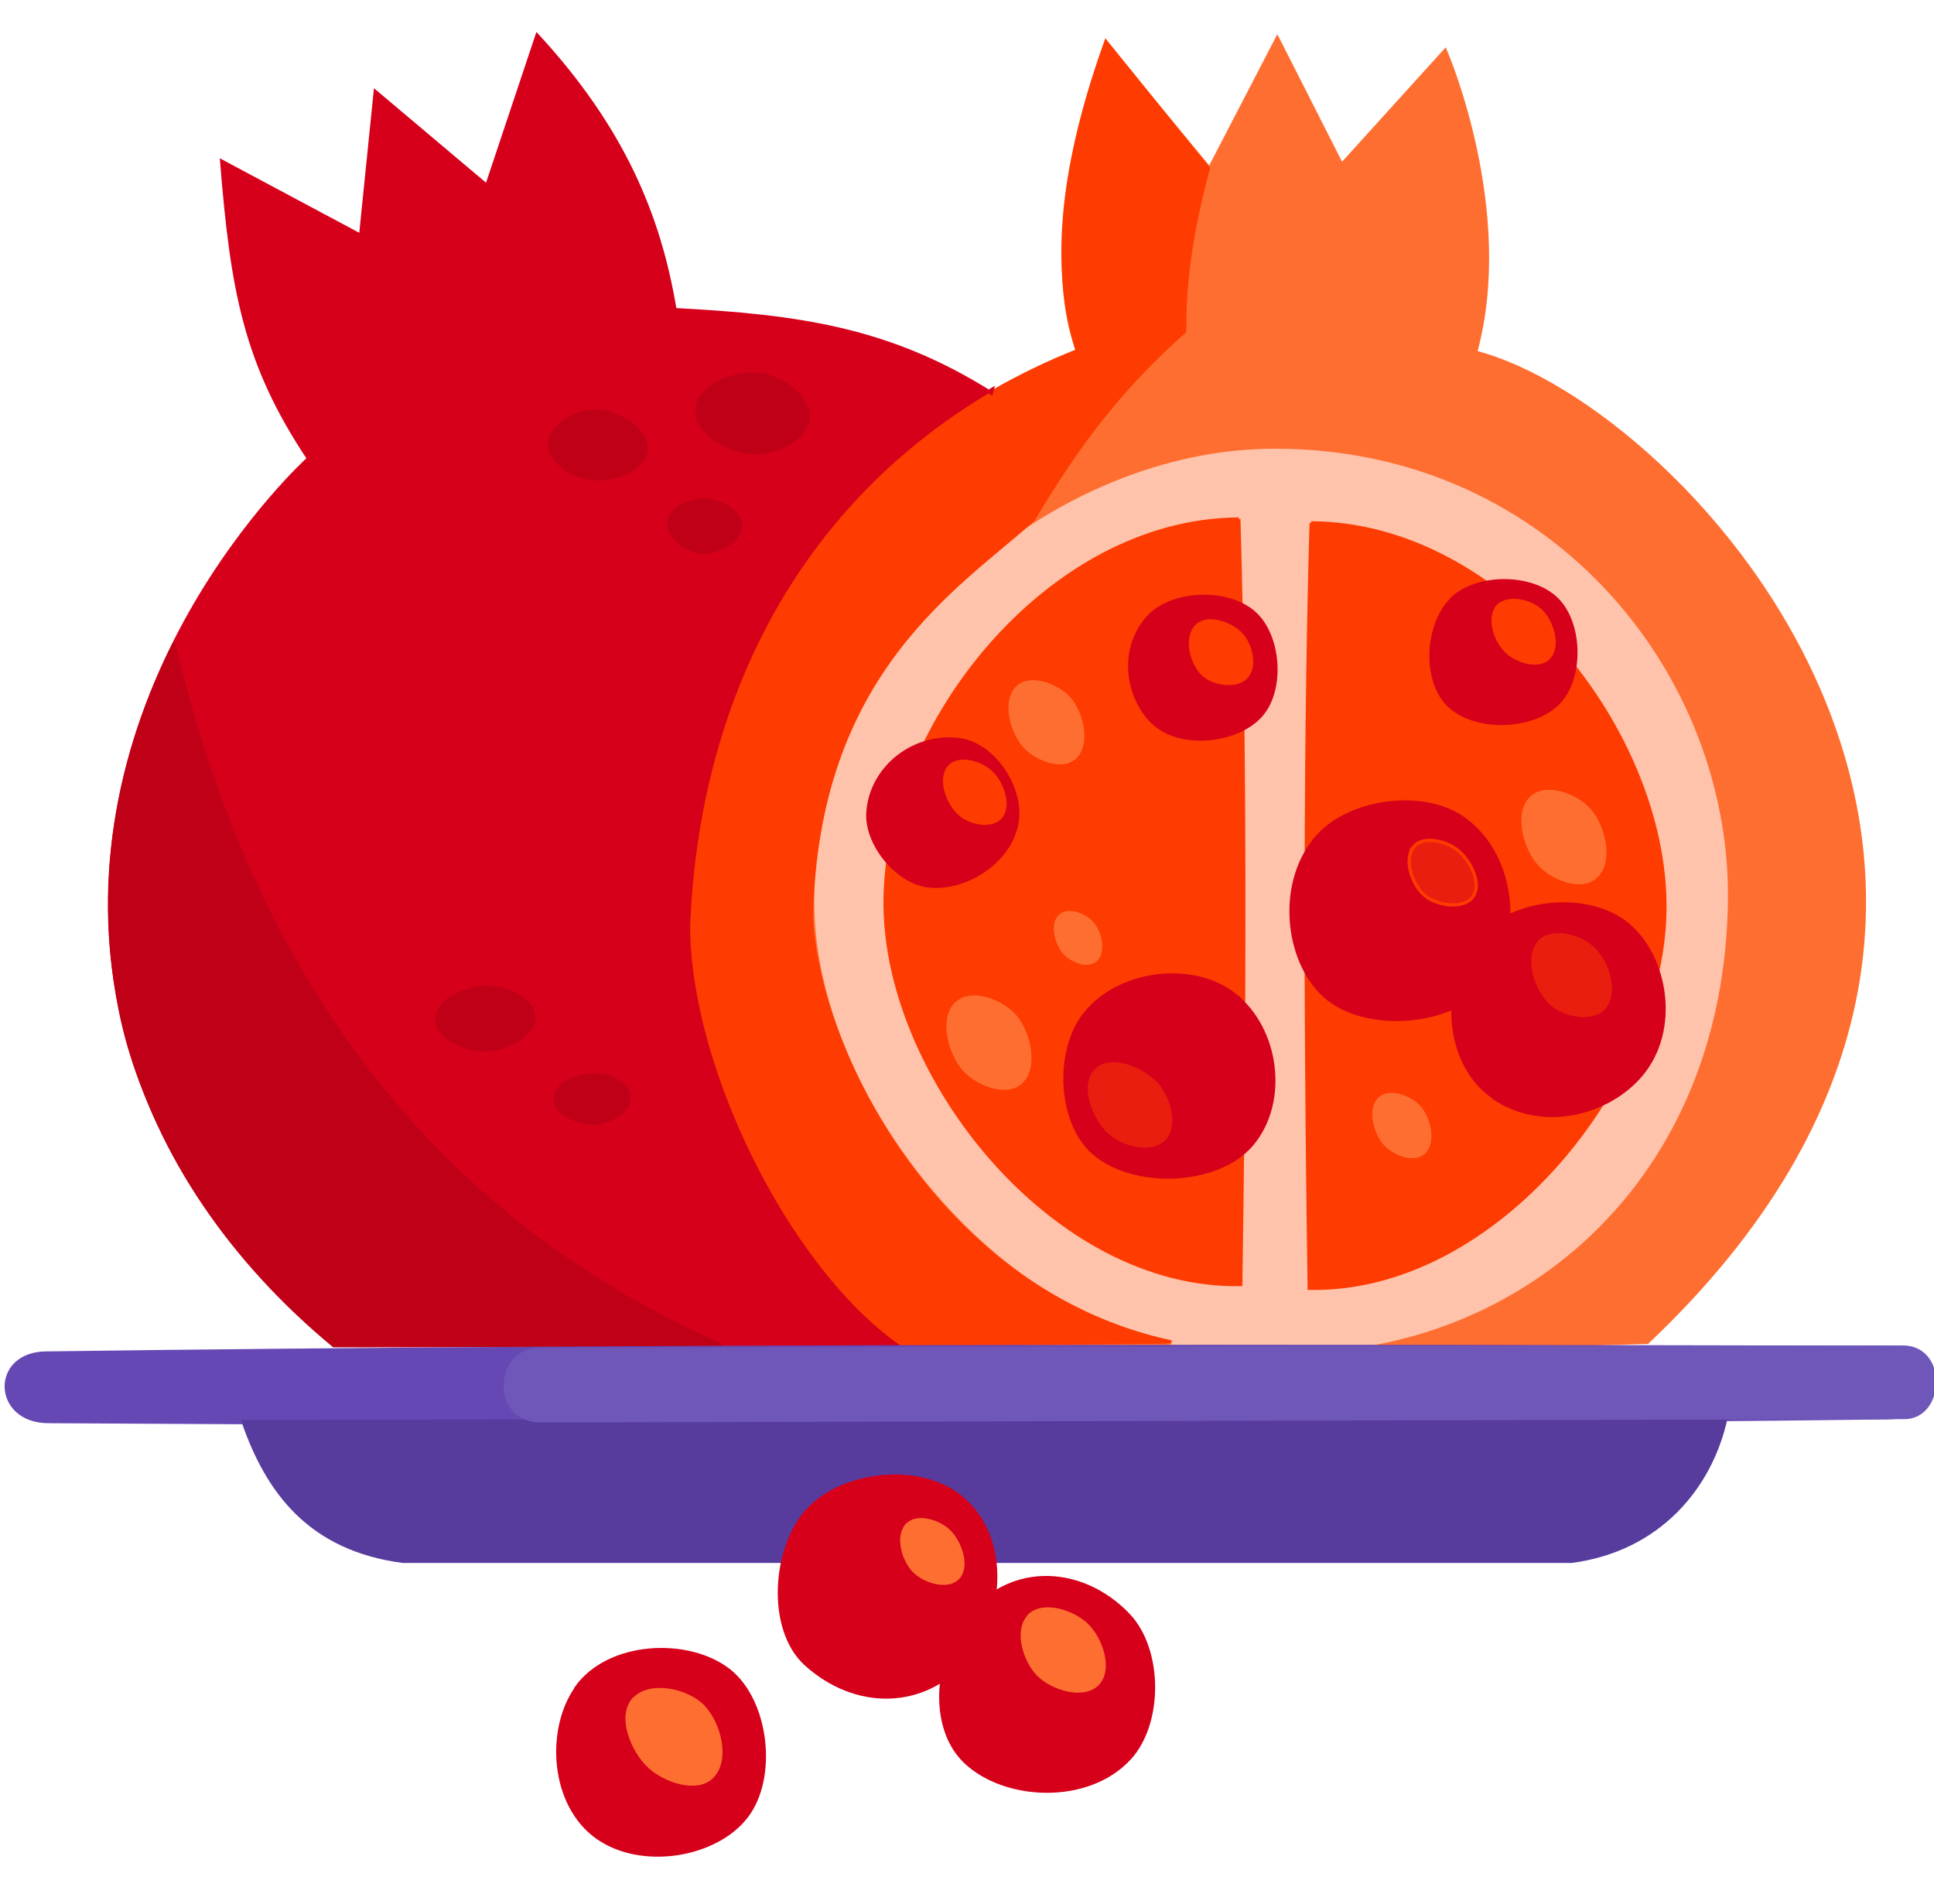 <?xml version="1.0" encoding="UTF-8" standalone="no"?>
<svg
   xmlns:dc="http://purl.org/dc/elements/1.1/"
   xmlns:cc="http://creativecommons.org/ns#"
   xmlns:rdf="http://www.w3.org/1999/02/22-rdf-syntax-ns#"
   xmlns:svg="http://www.w3.org/2000/svg"
   xmlns="http://www.w3.org/2000/svg"
   xmlns:sodipodi="http://sodipodi.sourceforge.net/DTD/sodipodi-0.dtd"
   xmlns:inkscape="http://www.inkscape.org/namespaces/inkscape"
   inkscape:version="1.0 (4035a4f, 2020-05-01)"
   sodipodi:docname="میوه و سبزیجات تازه.svg"
   id="svg88"
   viewBox="0 -18 96 94.5"
   version="1.1"
   height="126"
   width="128">
  <defs
     id="defs92" />
  <sodipodi:namedview
     inkscape:current-layer="svg88"
     inkscape:window-maximized="0"
     inkscape:window-y="0"
     inkscape:window-x="0"
     inkscape:cy="46.795764"
     inkscape:cx="137.12813"
     inkscape:zoom="2.6755546"
     inkscape:showpageshadow="false"
     units="px"
     showgrid="false"
     id="namedview90"
     inkscape:window-height="768"
     inkscape:window-width="1366"
     inkscape:pageshadow="2"
     inkscape:pageopacity="0"
     guidetolerance="10"
     gridtolerance="10"
     objecttolerance="10"
     borderopacity="1"
     bordercolor="#666666"
     pagecolor="#ffffff" />
  <g
     id="g86"
     transform="matrix(0.189,0,0,0.189,-0.31,-16.428)">
    <path
       id="path10"
       style="fill:#ff6e31;stroke:#ff6e31;stroke-width:0.862px"
       d="M 285,84.7 C 272.7,53.9 292.51,3.5 292.51,3.5 l 26.8,32.4 17.8,-34.3 16.9,33.3 27.2,-30 c 0,0 18.2,41.8 7.98,79.3 55.3,14.2 172,140 45.1,260 -78.2,2.28 -128,2.04 -197,1.65 -77.5,-59.9 -77.9,-210 47.6,-261 z" />
    <path
       id="path12"
       style="fill:#ffc2aa;stroke:#ffc2aa;stroke-width:0.862px"
       d="m 334,110 c -57.3,1.11 -121,54 -118,122 2.29,54.4 58.7,119 117,114 58.9,4.77 120,-37.4 122,-116 1.71,-61.4 -47.7,-122 -122,-120 z" />
    <path
       id="path14"
       style="fill:#d6001b;stroke:#d6001b;stroke-width:0.862px"
       d="m 153,435 c -7.62,10.8 -6.63,30.6 5.5,39.2 11.6,8.24 31.2,4.96 39.2,-5.5 7.84,-10.2 5.53,-30.3 -4.55,-38.3 -10.6,-8.37 -31.7,-7.5 -40.2,4.55 z" />
    <path
       id="path16"
       style="fill:#d6001b;stroke:#d6001b;stroke-width:0.862px"
       d="m 254,419 c -7.07,11.2 -7.38,27.3 1.2,35.4 10.4,9.86 32.2,10.9 43.1,-0.957 8.47,-9.22 8.38,-28.5 -0.239,-37.6 -12.7,-13.4 -33.2,-13.9 -44,3.11 z" />
    <path
       id="path18"
       style="fill:#fe3b00;stroke:#fe3b00;stroke-width:0.862px"
       d="m 319,35.9 c -3.89,14.4 -6.33,28.1 -6.23,42.8 -16.3,14.5 -27.5,28.8 -39.7,49.4 -19.4,17.5 -57.3,40 -58.3,105 2.13,36.4 34.7,98.2 94.5,111 l -72.2,0.691 c -31.4,-21 -54.9,-75.6 -54.5,-115 2.71,-67.5 41.5,-122 102,-146 -8.03,-25.4 -2.08,-54.3 7.51,-81.2 z" />
    <path
       id="path20"
       style="fill:#d6001b;stroke:#d6001b;stroke-width:0.862px"
       d="M 262,94.9 C 235,77.9 211.1,74.7 178.9,73 174.82,48.3 165.2,25.3 142.7,0.9 L 129.5,40.4 100.2,15.7 96.36,53.5 59.86,34 c 2.73,34 6.15,53.1 22.8,78.1 0,0 -66.4,59.9 -49.4,145 10.2,51.1 55.9,87.4 55.9,87.4 l 148,0.387 c -28.8,-20.6 -54.6,-72.7 -54.7,-110 2.15,-55 25.4,-109 79.8,-141 z" />
    <path
       id="path22"
       style="fill:#bf0016;stroke:#bf0016;stroke-width:0.862px"
       d="m 146,108 c -0.332,4.65 5.83,8.68 10.4,9.31 5.47,0.739 14.2,-1.86 14.9,-7.35 0.599,-5.42 -7.28,-10 -12.7,-10.3 -5.02,-0.237 -12.2,3.31 -12.6,8.33 z" />
    <path
       id="path24"
       style="fill:#bf0016;stroke:#bf0016;stroke-width:0.862px"
       d="m 201,90 c -6.2,-0.709 -15.9,2.92 -16.3,9.14 -0.467,6.19 8.5,11.1 14.7,11.4 5.64,0.289 13.9,-3.35 14.4,-8.98 0.515,-5.72 -7.03,-10.9 -12.7,-11.6 z" />
    <path
       id="path26"
       style="fill:#bf0016;stroke:#bf0016;stroke-width:0.862px"
       d="m 187,123 c -3.76,-0.201 -9.23,2.14 -9.63,5.88 -0.4,3.67 4.33,7.27 8,7.67 4.17,0.46 10.5,-2.34 10.8,-6.53 0.211,-3.84 -5.31,-6.81 -9.14,-7.02 z" />
    <path
       id="path28"
       style="fill:#bf0016;stroke:#bf0016;stroke-width:0.862px"
       d="m 129,251 c -5.03,0.122 -12.6,3.29 -12.6,8.32 0.033,4.99 7.61,8.16 12.6,8.08 5.19,-0.079 13,-3.61 12.8,-8.79 -0.163,-4.97 -7.86,-7.73 -12.8,-7.61 z" />
    <path
       id="path30"
       style="fill:#bf0016;stroke:#bf0016;stroke-width:0.862px"
       d="m 159,274 c -4.38,-0.352 -11.5,1.79 -11.6,6.18 -0.109,4.16 6.54,6.64 10.7,6.42 3.67,-0.197 8.79,-2.98 8.79,-6.65 8.5e-4,-3.28 -4.57,-5.68 -7.84,-5.94 z" />
    <path
       id="path32"
       style="fill:#bf0016;stroke:#bf0016;stroke-width:0.862px"
       d="m 47.3,161 c 21,88.6 68.8,151 144,184 l -102,0.075 c -52.8,-43.7 -78,-111 -42.1,-184 z" />
    <path
       id="path34"
       style="fill:#6548b4;stroke:#6548b4;stroke-width:0.862px"
       d="m 14.3,347 c 165,-2.2 341,-1.78 483,-1.5 15.4,-0.179 15.1,18.6 0,18.5 -158,1.96 -345,1.88 -483,1 C 0,364.962 -0.6,347.1 13.8,347 Z" />
    <path
       id="path36"
       style="fill:#573c9e;stroke:#573c9e;stroke-width:0.862px"
       d="m 65.5,365 c 6.45,18.7 17.7,33.5 41.9,36.7 h 307 c 22.8,-2.99 36.5,-19.3 40.5,-37.5 z" />
    <path
       id="path38"
       style="fill:#6f56b9;stroke:#6f56b9;stroke-width:0.862px"
       d="m 144,346 c -12.5,-0.549 -13.2,19.1 -0.229,18.8 l 358,-0.86 c 10.3,0.039 11.1,-18.6 -0.476,-18.5 z" />
    <path
       id="path40"
       style="fill:#fe3b00;stroke:#fe3b00;stroke-width:0.862px"
       d="m 327,128 c -50.4,0.222 -93.1,54.9 -92.9,101 0.117,45.6 44.4,101 93.4,100 0.823,-53.1 1.48,-133 -0.501,-201 z" />
    <path
       id="path42"
       style="fill:#fe3b00;stroke:#fe3b00;stroke-width:0.862px"
       d="m 346,129 c 50.4,0.222 93.1,54.9 92.9,101 -0.118,45.6 -44.4,101 -93.4,100 -0.823,-53.1 -1.48,-133 0.501,-201 z" />
    <path
       id="path44"
       style="fill:#d6001b;stroke:#d6001b;stroke-width:0.862px"
       d="m 254,186 c -11.6,-1.8 -23.4,6.61 -24.4,18.8 -0.703,8.32 7.44,18.4 15.7,19.5 9.57,1.28 21.9,-6.19 23.5,-17 1.29,-8.56 -5.94,-19.9 -14.8,-21.3 z" />
    <path
       id="path46"
       style="fill:#d6001b;stroke:#d6001b;stroke-width:0.862px"
       d="m 326,253 c -11.4,-9.03 -31.9,-6.13 -40.3,6.14 -6.68,9.79 -5.73,27.7 3.25,35.4 10.5,9.06 32.6,8.25 41.5,-2.35 9.42,-11.2 6.78,-30.3 -4.52,-39.2 z" />
    <path
       id="path48"
       style="fill:#d6001b;stroke:#d6001b;stroke-width:0.862px"
       d="m 348,211 c -10.9,11.7 -8.92,32.9 1.63,42.3 10.6,9.42 33.6,7.64 42.4,-3.43 9.09,-11.3 7.99,-33.2 -5.96,-43.2 -10.4,-7.41 -29.4,-5.01 -38.1,4.34 z" />
    <path
       id="path50"
       style="fill:#d6001b;stroke:#d6001b;stroke-width:0.862px"
       d="m 394,280 c 13.6,9.18 31.6,3.55 39.6,-7.23 9.11,-12.3 5.18,-31.3 -5.47,-39.1 -11.1,-8.03 -32.3,-5.52 -40.4,7.27 -7.33,11.6 -6.01,30.7 6.32,39 z" />
    <path
       id="path52"
       style="fill:#d6001b;stroke:#d6001b;stroke-width:0.862px"
       d="m 303,154 c -7.75,8.85 -4.98,22.1 2.23,28.1 7.14,5.97 21.8,4.34 27.8,-2.79 5.73,-6.83 4.67,-20.8 -2.01,-26.7 -7,-6.19 -21.8,-5.69 -28,1.34 z" />
    <path
       id="path54"
       style="fill:#d6001b;stroke:#d6001b;stroke-width:0.862px"
       d="m 383,149 c -6.67,6.37 -7.58,21 -1.16,27.6 6.76,6.97 22.3,6.62 29.1,-0.335 6.32,-6.49 6.04,-20.8 -0.395,-27.2 -6.53,-6.47 -20.9,-6.48 -27.6,-0.132 z" />
    <path
       id="path56"
       style="fill:#fe3b00;stroke:#fe3b00;stroke-width:0.862px"
       d="m 395,151 c -2.69,2.99 -0.562,9.05 2.34,11.8 2.69,2.57 8.44,4.33 11,1.67 2.96,-3.01 0.984,-9.63 -2.12,-12.5 -2.77,-2.56 -8.75,-3.81 -11.3,-1 z" />
    <path
       id="path58"
       style="fill:#ea1e0e;stroke:#fe3b00;stroke-width:0.862px"
       d="m 373,214 c -2.9,3.42 -0.369,10.4 3.14,13.1 3.27,2.46 9.88,3.42 12.3,0.104 2.56,-3.53 -0.711,-9.72 -4.16,-12.4 -2.98,-2.31 -8.84,-3.67 -11.3,-0.797 z" />
    <path
       id="path60"
       style="fill:#ea1e0e;stroke:#ea1e0e;stroke-width:0.862px"
       d="m 406,239 c -3.79,4.1 -0.945,12.8 3.25,16.4 3.45,3.03 10.7,4.35 13.7,0.903 3.53,-4.01 0.845,-12.1 -3.07,-15.7 -3.42,-3.17 -10.7,-5.05 -13.9,-1.63 z" />
    <path
       id="path62"
       style="fill:#fe3b00;stroke:#fe3b00;stroke-width:0.862px"
       d="m 316,156 c -3.12,2.89 -1.55,9.74 1.53,12.7 2.76,2.63 8.77,3.57 11.4,0.826 2.6,-2.69 1.3,-8.4 -1.23,-11.2 -2.69,-2.94 -8.79,-5.05 -11.7,-2.34 z" />
    <path
       id="path64"
       style="fill:#fe3b00;stroke:#fe3b00;stroke-width:0.862px"
       d="m 251,193 c -2.91,3.19 -0.396,9.83 2.89,12.6 2.66,2.27 8.18,3.36 10.5,0.722 2.66,-3.07 0.451,-9.16 -2.53,-11.9 -2.67,-2.48 -8.38,-4.14 -10.8,-1.44 z" />
    <path
       id="path66"
       style="fill:#ea1e0e;stroke:#ea1e0e;stroke-width:0.862px"
       d="m 305,276 c -3.65,-3.83 -11.8,-7.01 -15.5,-3.25 -3.95,3.99 -0.553,12.7 3.61,16.4 3.55,3.21 11,5.08 14.3,1.63 3.46,-3.61 1.1,-11.2 -2.35,-14.8 z" />
    <path
       id="path68"
       style="fill:#d6001b;stroke:#d6001b;stroke-width:0.862px"
       d="m 214,388 c -9.33,9.84 -10.8,31.6 -0.718,40.7 12.9,11.7 30.9,11.8 42.3,-1.44 9.18,-10.6 11.4,-31.3 -1.2,-42.1 -10.8,-9.24 -31.1,-6.93 -40.4,2.87 z" />
    <path
       id="path70"
       style="fill:#ff6e31;stroke:#ff6e31;stroke-width:0.862px"
       d="m 240,392 c -2.93,2.88 -1.19,9.26 1.67,12.2 2.7,2.78 8.77,4.69 11.5,1.91 2.95,-3.02 0.646,-9.51 -2.39,-12.4 -2.61,-2.52 -8.17,-4.22 -10.8,-1.67 z" />
    <path
       id="path72"
       style="fill:#ff6e31;stroke:#ff6e31;stroke-width:0.862px"
       d="m 272,416 c -3.74,3.68 -1.32,11.8 2.39,15.5 3.71,3.71 11.9,6.13 15.5,2.39 3.63,-3.69 1.03,-11.6 -2.63,-15.3 -3.66,-3.66 -11.6,-6.26 -15.3,-2.63 z" />
    <path
       id="path74"
       style="fill:#ff6e31;stroke:#ff6e31;stroke-width:0.862px"
       d="m 168,438 c -3.9,4.53 -0.277,13.4 4.07,17.5 4.06,3.84 12.5,6.75 16.5,2.87 4.57,-4.42 2,-14.5 -2.63,-18.9 -4.36,-4.12 -14,-5.98 -17.9,-1.44 z" />
    <path
       id="path76"
       style="fill:#ff6e31;stroke:#ff6e31;stroke-width:0.75px"
       d="m 269,172 c -3.93,3.45 -1.84,11.7 1.6,15.6 2.98,3.41 9.75,6.13 13.2,3.2 3.97,-3.38 2.19,-11.6 -1.2,-15.6 -3.03,-3.54 -10.1,-6.27 -13.6,-3.2 z" />
    <path
       id="path78"
       style="fill:#ff6e31;stroke:#ff6e31;stroke-width:0.479px"
       d="m 280,232 c -2.51,2.2 -1.17,7.45 1.02,9.97 1.9,2.18 6.23,3.92 8.43,2.04 2.54,-2.16 1.4,-7.44 -0.767,-9.97 -1.94,-2.26 -6.45,-4.01 -8.69,-2.04 z" />
    <path
       id="path80"
       style="fill:#ff6e31;stroke:#ff6e31;stroke-width:0.84px"
       d="m 253,255 c -4.4,3.86 -2.06,13.1 1.79,17.5 3.33,3.82 10.9,6.87 14.8,3.58 4.45,-3.78 2.46,-13 -1.34,-17.5 -3.39,-3.96 -11.3,-7.03 -15.2,-3.58 z" />
    <path
       id="path82"
       style="fill:#ff6e31;stroke:#ff6e31;stroke-width:0.84px"
       d="m 404,201 c -4.4,3.86 -2.06,13.1 1.79,17.5 3.33,3.82 10.9,6.87 14.8,3.58 4.45,-3.78 2.46,-13 -1.34,-17.5 -3.39,-3.96 -11.3,-7.03 -15.2,-3.58 z" />
    <path
       id="path84"
       style="fill:#ff6e31;stroke:#ff6e31;stroke-width:0.583px"
       d="m 364,280 c -3.05,2.68 -1.43,9.06 1.24,12.1 2.31,2.65 7.57,4.76 10.3,2.49 3.09,-2.62 1.7,-9.04 -0.932,-12.1 -2.35,-2.75 -7.85,-4.87 -10.6,-2.49 z" />
  </g>
</svg>
